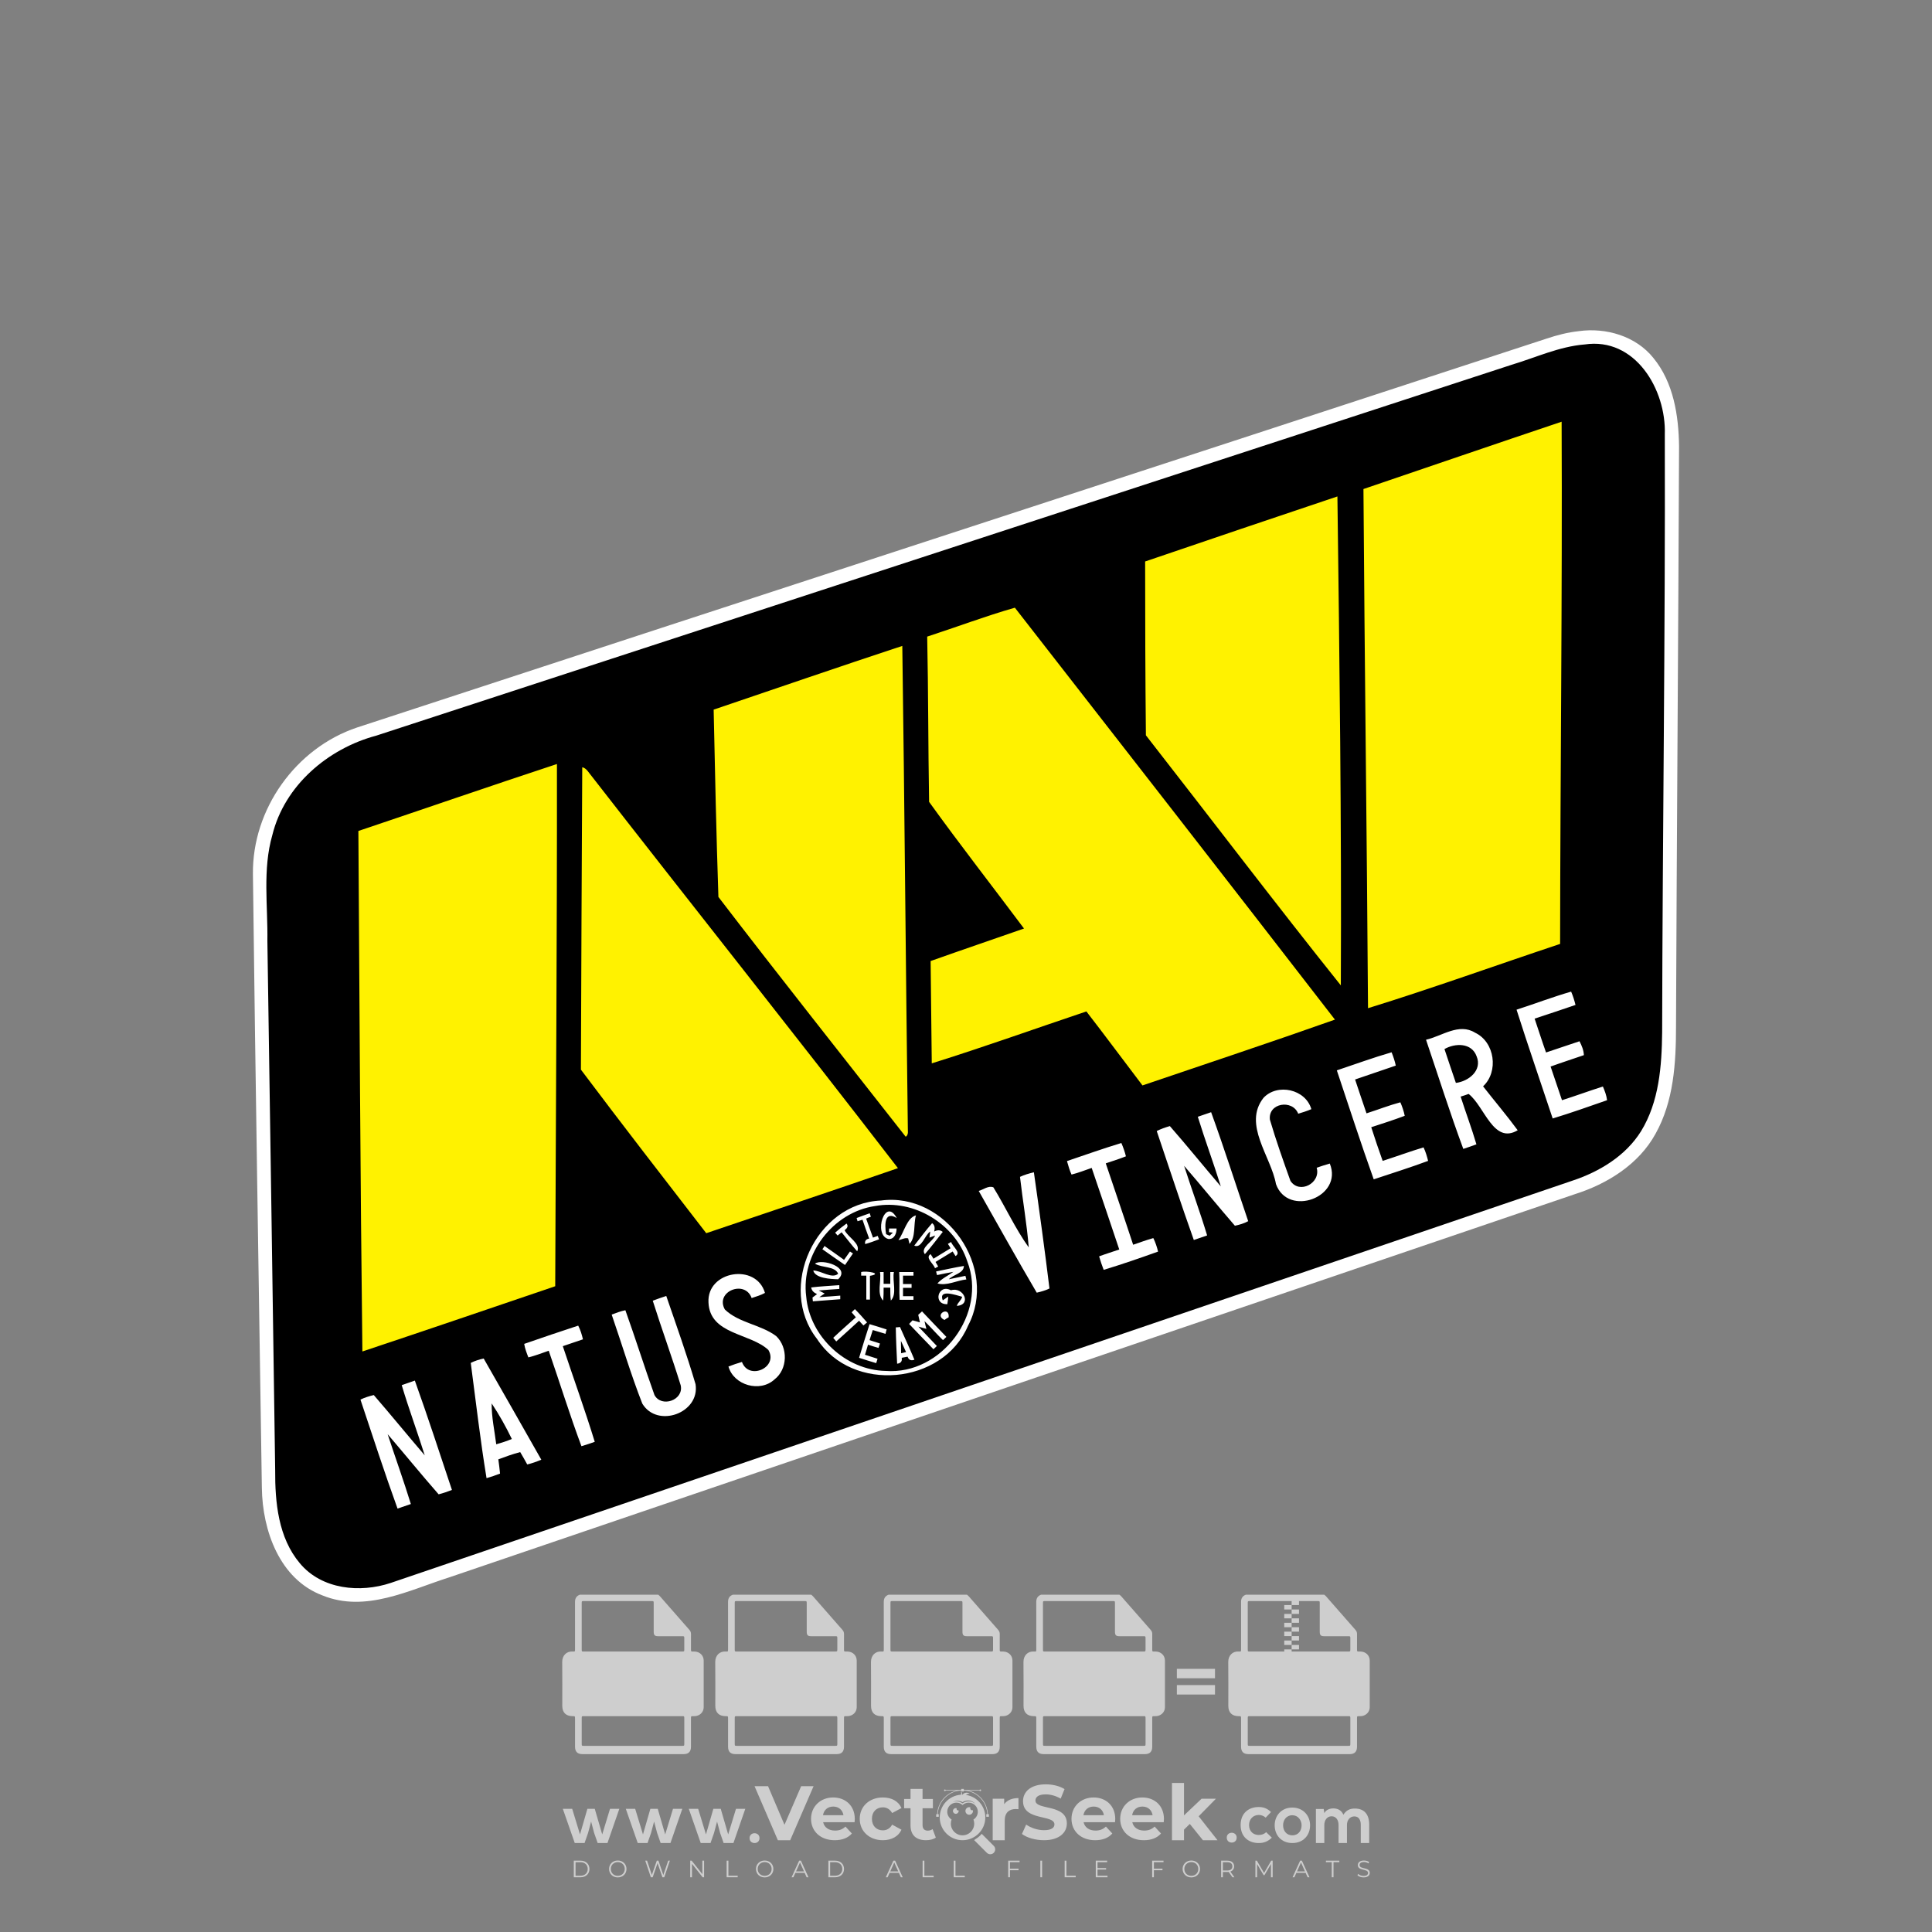 <?xml version="1.0" encoding="iso-8859-1"?>
<!-- Generator: Adobe Illustrator 27.0.0, SVG Export Plug-In . SVG Version: 6.00 Build 0)  -->
<svg version="1.1" id="Layer_1" xmlns="http://www.w3.org/2000/svg" xmlns:xlink="http://www.w3.org/1999/xlink" x="0px" y="0px"
	 viewBox="0 0 1000 1000" style="enable-background:new 0 0 1000 1000;" xml:space="preserve">
<rect x="0" y="0" width="1000" height="1000" fill="#808080" stroke="none"/>
<g id="watermark_1_">
	<g>
		<g id="watermark" style="opacity:0.61;">
			<g>
				<g>
					<g>
						<g>
							<polygon style="fill:#FFFFFF;" points="421.112,924.528 409.007,952.493 402.615,952.493 390.55,924.528 397.541,924.528 
								406.051,944.503 414.68,924.528 							"/>
						</g>
						<g>
							<path style="fill:#FFFFFF;" d="M442.323,943.185h-16.26c0.599,2.677,2.876,4.315,6.153,4.315
								c2.277,0,3.915-0.679,5.393-2.077l3.316,3.595c-1.997,2.278-4.994,3.476-8.868,3.476c-7.431,0-12.265-4.674-12.265-11.067
								c0-6.432,4.914-11.066,11.466-11.066c6.312,0,11.186,4.235,11.186,11.146C442.443,941.987,442.363,942.666,442.323,943.185
								 M425.983,939.55h10.587c-0.44-2.717-2.478-4.475-5.274-4.475C428.46,935.075,426.422,936.793,425.983,939.55"/>
						</g>
						<g>
							<path style="fill:#FFFFFF;" d="M444.997,941.427c0-6.471,4.994-11.066,11.985-11.066c4.514,0,8.07,1.958,9.628,5.473
								l-4.834,2.597c-1.159-2.038-2.877-2.956-4.834-2.956c-3.156,0-5.633,2.198-5.633,5.952c0,3.756,2.477,5.953,5.633,5.953
								c1.958,0,3.675-0.879,4.834-2.956l4.834,2.637c-1.558,3.436-5.114,5.433-9.628,5.433
								C449.991,952.493,444.997,947.899,444.997,941.427"/>
						</g>
						<g>
							<path style="fill:#FFFFFF;" d="M484.386,951.135c-1.279,0.919-3.157,1.358-5.074,1.358c-5.073,0-8.03-2.597-8.03-7.711
								v-8.829h-3.316v-4.794h3.316v-5.233h6.232v5.233h5.353v4.794h-5.353v8.749c0,1.837,0.998,2.836,2.677,2.836
								c0.918,0,1.837-0.279,2.517-0.799L484.386,951.135z"/>
						</g>
					</g>
					<g>
						<path style="fill:#FFFFFF;" d="M527.157,930.68v5.753c-0.519-0.04-0.918-0.08-1.398-0.08c-3.435,0-5.713,1.877-5.713,5.993
							v10.147h-6.232V931h5.953v2.836C521.284,931.759,523.841,930.68,527.157,930.68"/>
					</g>
					<g>
						<path style="fill:#FFFFFF;" d="M528.954,949.257l2.197-4.874c2.357,1.718,5.873,2.916,9.229,2.916
							c3.836,0,5.393-1.278,5.393-2.996c0-5.233-16.26-1.638-16.26-12.025c0-4.754,3.835-8.709,11.785-8.709
							c3.516,0,7.112,0.839,9.708,2.477l-1.998,4.914c-2.597-1.478-5.273-2.197-7.75-2.197c-3.835,0-5.313,1.438-5.313,3.196
							c0,5.154,16.259,1.598,16.259,11.865c0,4.675-3.875,8.67-11.865,8.67C535.905,952.493,531.43,951.175,528.954,949.257"/>
					</g>
					<g>
						<path style="fill:#FFFFFF;" d="M577.131,943.185h-16.26c0.599,2.677,2.876,4.315,6.153,4.315c2.277,0,3.915-0.679,5.393-2.077
							l3.316,3.595c-1.998,2.278-4.994,3.476-8.869,3.476c-7.431,0-12.265-4.674-12.265-11.067c0-6.432,4.914-11.066,11.466-11.066
							c6.312,0,11.187,4.235,11.187,11.146C577.251,941.987,577.171,942.666,577.131,943.185 M560.791,939.55h10.587
							c-0.439-2.717-2.477-4.475-5.273-4.475C563.268,935.075,561.231,936.793,560.791,939.55"/>
					</g>
					<g>
						<path style="fill:#FFFFFF;" d="M602.337,943.185h-16.26c0.599,2.677,2.876,4.315,6.152,4.315c2.277,0,3.915-0.679,5.393-2.077
							l3.316,3.595c-1.998,2.278-4.994,3.476-8.869,3.476c-7.431,0-12.265-4.674-12.265-11.067c0-6.432,4.914-11.066,11.466-11.066
							c6.312,0,11.186,4.235,11.186,11.146C602.457,941.987,602.377,942.666,602.337,943.185 M585.997,939.55h10.587
							c-0.439-2.717-2.477-4.475-5.273-4.475C588.474,935.075,586.437,936.793,585.997,939.55"/>
					</g>
					<g>
						<polygon style="fill:#FFFFFF;" points="615.838,944.064 612.841,947.02 612.841,952.493 606.61,952.493 606.61,922.85 
							612.841,922.85 612.841,939.629 621.95,931 629.381,931 620.432,940.108 630.18,952.493 622.63,952.493 						"/>
					</g>
					<g>
						<path style="fill:#FFFFFF;" d="M514.371,955.416L514.371,955.416l-6.226-6.226c-0.947,1.107-2.075,2.054-3.339,2.796
							c-0.201,0.15-0.406,0.296-0.616,0.433l6.589,6.589c0.992,0.992,2.601,0.992,3.592,0
							C515.363,958.017,515.363,956.408,514.371,955.416"/>
					</g>
					<g>
						<path style="fill:#FFFFFF;" d="M499.965,929.04c0.48-0.377,1.077-0.612,1.735-0.612c0.091,0,0.181,0.005,0.27,0.013
							c-0.466-0.34-1.041-0.542-1.663-0.542c-0.859,0-1.619,0.392-2.137,0.998c-0.111,0-0.218,0.013-0.328,0.016
							c0.086-0.167,0.139-0.354,0.139-0.555c0-0.509-0.311-0.945-0.752-1.13c0.19,0.275,0.301,0.608,0.301,0.968
							c0,0.267-0.066,0.517-0.176,0.742c-6.119,0.437-10.95,5.527-10.95,11.757c0,6.516,5.283,11.799,11.799,11.799
							c6.517,0,11.8-5.283,11.8-11.799C510.004,934.777,505.644,929.892,499.965,929.04 M495.61,932.114
							c0.947,0,1.837,0.244,2.611,0.674c0.813-0.532,1.785-0.842,2.828-0.842c1.547,0,2.934,0.68,3.883,1.756
							c-0.948-0.826-2.186-1.328-3.541-1.328c-0.977,0-1.895,0.261-2.686,0.716c-0.172,0.1-0.34,0.208-0.499,0.326
							c-0.142-0.104-0.29-0.203-0.444-0.292c-0.803-0.476-1.741-0.749-2.743-0.749c-0.653,0-1.279,0.117-1.86,0.331
							C493.895,932.328,494.727,932.114,495.61,932.114 M503.858,941.785c0.25,0.664,0.394,1.38,0.394,2.131
							c0,3.34-2.707,6.047-6.047,6.047c-3.339,0-6.047-2.707-6.047-6.047c0-0.751,0.143-1.467,0.394-2.131
							c-1.35-0.831-2.253-2.317-2.253-4.019c0-2.607,2.114-4.72,4.72-4.72c1.23,0,2.346,0.474,3.186,1.244
							c0.84-0.77,1.956-1.244,3.186-1.244c2.607,0,4.72,2.113,4.72,4.72C506.111,939.467,505.208,940.954,503.858,941.785"/>
					</g>
					<g>
						<path style="fill:#FFFFFF;" d="M503.627,937.351c0,1.082-0.879,1.961-1.961,1.961c-1.082,0-1.961-0.879-1.961-1.961
							s0.879-1.961,1.961-1.961c0.22,0,0.428,0.037,0.625,0.102c-0.065,0.135-0.099,0.287-0.099,0.445
							c0,0.595,0.482,1.076,1.077,1.076c0.11,0,0.217-0.017,0.318-0.048C503.613,937.089,503.627,937.218,503.627,937.351"/>
					</g>
					<g>
						<path style="fill:#FFFFFF;" d="M496.201,937.351c0,0.818-0.665,1.482-1.483,1.482c-0.818,0-1.483-0.664-1.483-1.482
							s0.665-1.483,1.483-1.483c0.166,0,0.324,0.027,0.473,0.077c-0.049,0.102-0.075,0.217-0.075,0.337
							c0,0.449,0.364,0.814,0.814,0.814c0.083,0,0.164-0.013,0.241-0.036C496.191,937.153,496.201,937.251,496.201,937.351"/>
					</g>
					<g>
						<g>
							<g>
								<rect x="484.56" y="939.024" style="fill:#FFFFFF;" width="1.34" height="1.34"/>
							</g>
							<g>
								<rect x="510.51" y="939.024" style="fill:#FFFFFF;" width="1.34" height="1.34"/>
							</g>
							<g>
								<path style="fill:#FFFFFF;" d="M511.332,939.572h-0.304c0-7.07-5.752-12.823-12.823-12.823
									c-7.07,0-12.823,5.753-12.823,12.823h-0.305c0-3.506,1.365-6.803,3.845-9.282c2.479-2.48,5.776-3.845,9.282-3.845
									c3.507,0,6.803,1.365,9.283,3.845C509.966,932.769,511.332,936.065,511.332,939.572"/>
							</g>
						</g>
						<g>
							<rect x="497.534" y="925.927" style="fill:#FFFFFF;" width="1.34" height="1.34"/>
						</g>
						<g>
							<rect x="489.006" y="926.445" style="fill:#FFFFFF;" width="18.397" height="0.304"/>
						</g>
						<g>
							<path style="fill:#FFFFFF;" d="M489.494,926.658c0,0.235-0.191,0.427-0.427,0.427c-0.235,0-0.426-0.191-0.426-0.427
								s0.191-0.427,0.426-0.427C489.303,926.231,489.494,926.422,489.494,926.658"/>
						</g>
						<g>
							<path style="fill:#FFFFFF;" d="M507.829,926.658c0,0.235-0.191,0.427-0.427,0.427c-0.235,0-0.426-0.191-0.426-0.427
								s0.191-0.427,0.426-0.427C507.639,926.231,507.829,926.422,507.829,926.658"/>
						</g>
					</g>
				</g>
				<g>
					<path style="fill:#FFFFFF;" d="M640.109,951.171c0,3.395-5.146,3.395-5.146,0C634.963,947.779,640.109,947.779,640.109,951.171
						z"/>
				</g>
				<g>
					<g>
						<g>
							<path style="fill:#FFFFFF;" d="M307.849,936.236l3.859,13.253l4.038-13.253h4.823l-6.145,17.721h-5.073l-1.822-5.216
								l-1.572-5.896l-1.571,5.896l-1.822,5.216h-5.073l-6.18-17.721h4.858l4.038,13.253l3.822-13.253H307.849z"/>
						</g>
						<g>
							<path style="fill:#FFFFFF;" d="M340.449,936.236l3.859,13.253l4.038-13.253h4.823l-6.145,17.721h-5.073l-1.822-5.216
								l-1.571-5.896l-1.572,5.896l-1.822,5.216h-5.073l-6.18-17.721h4.858l4.038,13.253l3.822-13.253H340.449z"/>
						</g>
						<g>
							<path style="fill:#FFFFFF;" d="M373.048,936.236l3.859,13.253l4.038-13.253h4.823l-6.145,17.721h-5.073l-1.822-5.216
								l-1.572-5.896l-1.571,5.896l-1.822,5.216h-5.073l-6.18-17.721h4.858l4.038,13.253l3.822-13.253H373.048z"/>
						</g>
					</g>
					<g>
						<path style="fill:#FFFFFF;" d="M393.123,951.412c0,3.395-5.146,3.395-5.146,0C387.977,948.02,393.123,948.02,393.123,951.412z
							"/>
					</g>
					<g>
						<path style="fill:#FFFFFF;" d="M658.296,951.171c-2.036,2.001-4.177,2.787-6.787,2.787c-5.108,0-9.361-3.072-9.361-9.323
							c0-6.251,4.253-9.326,9.361-9.326c2.502,0,4.43,0.716,6.359,2.609l-2.752,2.894c-1.036-0.931-2.321-1.393-3.534-1.393
							c-2.929,0-5.073,2.144-5.073,5.216c0,3.357,2.286,5.143,5,5.143c1.393,0,2.787-0.393,3.857-1.463L658.296,951.171z"/>
					</g>
					<g>
						<path style="fill:#FFFFFF;" d="M678.097,944.777c0,5.073-3.465,9.181-9.181,9.181c-5.716,0-9.146-4.107-9.146-9.181
							c0-5.038,3.502-9.181,9.111-9.181S678.097,939.739,678.097,944.777z M664.128,944.777c0,2.679,1.609,5.181,4.788,5.181
							c3.179,0,4.788-2.502,4.788-5.181c0-2.644-1.859-5.216-4.788-5.216C665.772,939.561,664.128,942.133,664.128,944.777z"/>
					</g>
					<g>
						<path style="fill:#FFFFFF;" d="M692.828,953.958v-9.431c0-2.324-1.216-4.43-3.61-4.43c-2.356,0-3.75,2.106-3.75,4.43v9.431
							h-4.36v-17.649h4.038l0.323,2.144c0.928-1.786,2.964-2.429,4.643-2.429c2.109,0,4.218,0.858,5.216,3.287
							c1.574-2.502,3.61-3.217,5.896-3.217c5,0,7.467,3.075,7.467,8.36v9.504h-4.361v-9.504c0-2.321-0.963-4.288-3.322-4.288
							c-2.356,0-3.822,2.036-3.822,4.36v9.431H692.828z"/>
					</g>
				</g>
			</g>
		</g>
		<g style="opacity:0.61;">
			<g>
				<g>
					<path style="fill:#FFFFFF;" d="M708.973,859.493c-0.013-2.665-2.087-4.618-4.766-4.659c-2.011-0.031-1.81,0.261-1.815-1.887
						c-0.006-2.389-0.015-4.778,0.006-7.166c0.007-0.824-0.243-1.505-0.787-2.125c-5.098-5.81-10.184-11.63-15.281-17.441
						c-0.262-0.299-0.599-0.532-0.901-0.796c-13.528,0-27.055,0-40.583,0c-1.729,0.639-2.482,1.889-2.478,3.72
						c0.021,8.159,0.009,16.318,0.008,24.478c0,1.21-0.007,1.281-1.197,1.201c-3.258-0.221-5.477,2.147-5.436,5.426
						c0.096,7.568,0.028,15.137,0.031,22.706c0.001,3.44,1.887,5.32,5.333,5.331c1.267,0.004,1.268,0.004,1.268,1.306
						c0.001,4.831-0.002,9.662,0.002,14.493c0.002,2.595,1.262,3.855,3.85,3.855c17.446,0.001,34.891,0.001,52.337,0
						c2.543,0,3.822-1.268,3.824-3.799c0.005-4.912,0.001-9.823,0.003-14.735c0-1.115,0.005-1.112,1.131-1.121
						c0.589-0.005,1.177,0.017,1.761-0.127c2.169-0.535,3.68-2.273,3.689-4.503C709.007,875.597,709.011,867.545,708.973,859.493z
						 M647.034,828.716c11.619-0.001,23.237-0.001,34.856,0c1.193,0,1.206,0.015,1.207,1.222c0.001,4.884-0.002,9.767,0.002,14.651
						c0.001,1.765,0.543,2.305,2.307,2.306c4.159,0.003,8.318,0,12.477,0.003c0.997,0.001,1.044,0.046,1.046,1.052
						c0.006,1.932,0.005,3.864,0,5.796c-0.003,1.038-0.051,1.085-1.098,1.085c-8.479,0.002-16.958,0.001-25.438,0.001
						c-8.452,0-16.905,0-25.357,0c-1.198,0-1.202-0.003-1.202-1.221c-0.001-7.889-0.001-15.778,0-23.667
						C645.835,828.724,645.844,828.716,647.034,828.716z M697.728,903.645c-8.454,0.001-16.908,0.001-25.362,0.001
						c-8.427,0-16.854,0.001-25.281,0c-1.245,0-1.249-0.003-1.249-1.262c-0.001-4.348-0.003-8.696,0.001-13.043
						c0.001-1.01,0.051-1.059,1.041-1.059c16.989-0.002,33.977-0.002,50.966,0c1.041,0,1.086,0.044,1.087,1.094
						c0.003,4.348,0.003,8.696,0.001,13.043C698.931,903.634,698.92,903.645,697.728,903.645z"/>
				</g>
				<g>
					<g>
						<rect x="668.546" y="828.478" style="fill:#FFFFFF;" width="3.825" height="2.295"/>
					</g>
					<g>
						<rect x="664.722" y="830.773" style="fill:#FFFFFF;" width="3.825" height="2.295"/>
					</g>
					<g>
						<rect x="668.546" y="833.068" style="fill:#FFFFFF;" width="3.825" height="2.295"/>
					</g>
					<g>
						<rect x="664.722" y="835.363" style="fill:#FFFFFF;" width="3.825" height="2.295"/>
					</g>
					<g>
						<rect x="668.546" y="837.658" style="fill:#FFFFFF;" width="3.825" height="2.295"/>
					</g>
					<g>
						<rect x="664.722" y="839.953" style="fill:#FFFFFF;" width="3.825" height="2.295"/>
					</g>
					<g>
						<rect x="668.546" y="842.247" style="fill:#FFFFFF;" width="3.825" height="2.295"/>
					</g>
					<g>
						<rect x="664.722" y="844.542" style="fill:#FFFFFF;" width="3.825" height="2.295"/>
					</g>
					<g>
						<rect x="668.546" y="846.837" style="fill:#FFFFFF;" width="3.825" height="2.295"/>
					</g>
					<g>
						<rect x="664.722" y="849.132" style="fill:#FFFFFF;" width="3.825" height="2.295"/>
					</g>
					<g>
						<rect x="668.546" y="851.427" style="fill:#FFFFFF;" width="3.825" height="2.295"/>
					</g>
					<g>
						<rect x="664.722" y="853.722" style="fill:#FFFFFF;" width="3.825" height="2.295"/>
					</g>
				</g>
			</g>
			<g>
				<path style="fill:#FFFFFF;" d="M364.231,859.493c-0.013-2.665-2.087-4.618-4.766-4.659c-2.011-0.031-1.81,0.261-1.815-1.887
					c-0.006-2.389-0.015-4.778,0.006-7.166c0.007-0.824-0.243-1.505-0.787-2.125c-5.098-5.81-10.184-11.63-15.281-17.441
					c-0.262-0.299-0.599-0.532-0.901-0.796c-13.528,0-27.055,0-40.583,0c-1.729,0.639-2.482,1.889-2.478,3.72
					c0.021,8.159,0.009,16.318,0.008,24.478c0,1.21-0.007,1.281-1.197,1.201c-3.258-0.221-5.477,2.147-5.436,5.426
					c0.096,7.568,0.028,15.137,0.031,22.706c0.001,3.44,1.887,5.32,5.333,5.331c1.267,0.004,1.268,0.004,1.268,1.306
					c0.001,4.831-0.002,9.662,0.002,14.493c0.002,2.595,1.262,3.855,3.85,3.855c17.446,0.001,34.891,0.001,52.337,0
					c2.543,0,3.822-1.268,3.824-3.799c0.005-4.912,0.001-9.823,0.003-14.735c0-1.115,0.004-1.112,1.131-1.121
					c0.589-0.005,1.177,0.017,1.761-0.127c2.169-0.535,3.68-2.273,3.689-4.503C364.264,875.597,364.269,867.545,364.231,859.493z
					 M302.292,828.716c11.619-0.001,23.237-0.001,34.856,0c1.192,0,1.206,0.015,1.207,1.222c0.001,4.884-0.001,9.767,0.002,14.651
					c0.001,1.765,0.543,2.305,2.307,2.306c4.159,0.003,8.318,0,12.477,0.003c0.997,0.001,1.044,0.046,1.046,1.052
					c0.006,1.932,0.005,3.864,0,5.796c-0.003,1.038-0.051,1.085-1.098,1.085c-8.479,0.002-16.958,0.001-25.438,0.001
					c-8.452,0-16.905,0-25.357,0c-1.198,0-1.202-0.003-1.202-1.221c-0.001-7.889-0.001-15.778,0-23.667
					C301.093,828.724,301.102,828.716,302.292,828.716z M352.985,903.645c-8.454,0.001-16.908,0.001-25.362,0.001
					c-8.427,0-16.854,0.001-25.281,0c-1.245,0-1.249-0.003-1.249-1.262c-0.001-4.348-0.003-8.696,0.001-13.043
					c0.001-1.01,0.051-1.059,1.041-1.059c16.989-0.002,33.977-0.002,50.966,0c1.041,0,1.086,0.044,1.087,1.094
					c0.003,4.348,0.003,8.696,0.001,13.043C354.188,903.634,354.177,903.645,352.985,903.645z"/>
			</g>
			<g>
				<path style="fill:#FFFFFF;" d="M303.581,879.891v-17.193h6.051c0.816,0,1.581,0.132,2.293,0.396
					c0.712,0.264,1.333,0.636,1.861,1.117c0.527,0.48,0.944,1.053,1.248,1.717c0.304,0.665,0.456,1.397,0.456,2.198
					c0,0.816-0.152,1.557-0.456,2.221s-0.721,1.236-1.248,1.717c-0.529,0.48-1.149,0.852-1.861,1.117
					c-0.713,0.264-1.477,0.396-2.293,0.396h-2.809v6.315H303.581z M309.68,870.503c0.848,0,1.489-0.241,1.921-0.721
					c0.432-0.48,0.648-1.032,0.648-1.656c0-0.304-0.052-0.601-0.156-0.889c-0.105-0.288-0.264-0.54-0.48-0.756
					c-0.216-0.217-0.484-0.388-0.805-0.516c-0.32-0.129-0.696-0.193-1.128-0.193h-2.857v4.731H309.68z"/>
				<path style="fill:#FFFFFF;" d="M317.796,862.699h3.77l6.916,11.526h0.191l-0.191-3.314v-8.212h3.217v17.193h-3.409l-7.3-12.174
					h-0.191l0.191,3.314v8.86h-3.193V862.699z"/>
				<path style="fill:#FFFFFF;" d="M343.08,870.454h8.429c0.048,0.193,0.087,0.425,0.12,0.697c0.031,0.272,0.048,0.544,0.048,0.816
					c0,1.104-0.167,2.145-0.504,3.121c-0.336,0.977-0.865,1.849-1.585,2.618c-0.768,0.817-1.69,1.449-2.761,1.897
					c-1.073,0.448-2.298,0.672-3.674,0.672c-1.249,0-2.426-0.224-3.53-0.672c-1.104-0.447-2.065-1.072-2.881-1.873
					c-0.816-0.8-1.465-1.749-1.945-2.845c-0.48-1.097-0.72-2.293-0.72-3.59c0-1.296,0.24-2.493,0.72-3.589s1.129-2.045,1.945-2.845
					c0.816-0.8,1.777-1.425,2.881-1.873c1.104-0.448,2.281-0.672,3.53-0.672c1.392,0,2.637,0.24,3.734,0.72
					c1.097,0.48,2.036,1.144,2.821,1.993l-2.232,2.185c-0.562-0.592-1.185-1.044-1.874-1.357s-1.513-0.468-2.473-0.468
					c-0.786,0-1.53,0.14-2.234,0.421c-0.705,0.28-1.321,0.676-1.85,1.188c-0.527,0.512-0.949,1.133-1.259,1.861
					c-0.312,0.728-0.469,1.541-0.469,2.437c0,0.897,0.157,1.709,0.469,2.438c0.311,0.728,0.735,1.349,1.271,1.861
					c0.536,0.512,1.156,0.909,1.862,1.188c0.704,0.281,1.457,0.421,2.258,0.421c0.911,0,1.684-0.132,2.317-0.396
					c0.632-0.264,1.171-0.604,1.62-1.021c0.321-0.288,0.598-0.652,0.829-1.092s0.412-0.932,0.541-1.477h-5.404V870.454z"/>
			</g>
			<g>
				<path style="fill:#FFFFFF;" d="M443.437,859.493c-0.013-2.665-2.087-4.618-4.766-4.659c-2.011-0.031-1.81,0.261-1.815-1.887
					c-0.006-2.389-0.015-4.778,0.006-7.166c0.007-0.824-0.243-1.505-0.787-2.125c-5.098-5.81-10.184-11.63-15.281-17.441
					c-0.262-0.299-0.599-0.532-0.901-0.796c-13.528,0-27.055,0-40.583,0c-1.729,0.639-2.482,1.889-2.478,3.72
					c0.021,8.159,0.009,16.318,0.008,24.478c0,1.21-0.007,1.281-1.197,1.201c-3.258-0.221-5.477,2.147-5.436,5.426
					c0.096,7.568,0.028,15.137,0.031,22.706c0.001,3.44,1.887,5.32,5.333,5.331c1.267,0.004,1.268,0.004,1.268,1.306
					c0.001,4.831-0.002,9.662,0.002,14.493c0.002,2.595,1.262,3.855,3.85,3.855c17.446,0.001,34.891,0.001,52.337,0
					c2.543,0,3.822-1.268,3.824-3.799c0.005-4.912,0.001-9.823,0.003-14.735c0-1.115,0.004-1.112,1.131-1.121
					c0.589-0.005,1.177,0.017,1.761-0.127c2.169-0.535,3.68-2.273,3.689-4.503C443.47,875.597,443.475,867.545,443.437,859.493z
					 M381.498,828.716c11.619-0.001,23.237-0.001,34.856,0c1.192,0,1.206,0.015,1.207,1.222c0.001,4.884-0.001,9.767,0.002,14.651
					c0.001,1.765,0.543,2.305,2.307,2.306c4.159,0.003,8.318,0,12.477,0.003c0.997,0.001,1.044,0.046,1.046,1.052
					c0.006,1.932,0.005,3.864,0,5.796c-0.003,1.038-0.051,1.085-1.098,1.085c-8.479,0.002-16.958,0.001-25.438,0.001
					c-8.452,0-16.905,0-25.357,0c-1.198,0-1.202-0.003-1.202-1.221c-0.001-7.889-0.001-15.778,0-23.667
					C380.299,828.724,380.308,828.716,381.498,828.716z M432.192,903.645c-8.454,0.001-16.908,0.001-25.362,0.001
					c-8.427,0-16.854,0.001-25.281,0c-1.245,0-1.249-0.003-1.249-1.262c-0.001-4.348-0.002-8.696,0.001-13.043
					c0.001-1.01,0.051-1.059,1.041-1.059c16.989-0.002,33.977-0.002,50.966,0c1.041,0,1.086,0.044,1.087,1.094
					c0.003,4.348,0.003,8.696,0.001,13.043C433.394,903.634,433.384,903.645,432.192,903.645z"/>
			</g>
			<g>
				<path style="fill:#FFFFFF;" d="M402.272,862.699h3.698l6.46,17.193h-3.578l-1.416-4.106h-6.628l-1.417,4.106h-3.578
					L402.272,862.699z M406.379,872.808l-1.537-4.298l-0.625-2.089h-0.192l-0.625,2.089l-1.537,4.298H406.379z"/>
				<path style="fill:#FFFFFF;" d="M415.815,866.541c-0.273,0-0.533-0.052-0.781-0.156c-0.248-0.104-0.465-0.248-0.648-0.432
					c-0.184-0.184-0.328-0.396-0.432-0.636c-0.105-0.241-0.156-0.504-0.156-0.793s0.052-0.552,0.156-0.793
					c0.104-0.24,0.248-0.452,0.432-0.636c0.184-0.184,0.4-0.328,0.648-0.432c0.248-0.104,0.508-0.156,0.781-0.156
					c0.56,0,1.041,0.196,1.441,0.588c0.4,0.393,0.601,0.869,0.601,1.429c0,0.56-0.201,1.037-0.601,1.428
					C416.856,866.345,416.375,866.541,415.815,866.541z M414.255,879.891v-11.766h3.145v11.766H414.255z"/>
			</g>
			<g>
				<path style="fill:#FFFFFF;" d="M524.043,859.493c-0.013-2.665-2.087-4.618-4.766-4.659c-2.011-0.031-1.81,0.261-1.815-1.887
					c-0.006-2.389-0.015-4.778,0.006-7.166c0.007-0.824-0.243-1.505-0.787-2.125c-5.098-5.81-10.184-11.63-15.281-17.441
					c-0.262-0.299-0.599-0.532-0.901-0.796c-13.528,0-27.055,0-40.583,0c-1.729,0.639-2.482,1.889-2.478,3.72
					c0.021,8.159,0.009,16.318,0.008,24.478c0,1.21-0.007,1.281-1.197,1.201c-3.258-0.221-5.477,2.147-5.436,5.426
					c0.096,7.568,0.028,15.137,0.031,22.706c0.001,3.44,1.887,5.32,5.333,5.331c1.267,0.004,1.268,0.004,1.268,1.306
					c0.001,4.831-0.002,9.662,0.002,14.493c0.002,2.595,1.262,3.855,3.85,3.855c17.446,0.001,34.891,0.001,52.337,0
					c2.543,0,3.822-1.268,3.824-3.799c0.005-4.912,0.001-9.823,0.003-14.735c0-1.115,0.004-1.112,1.131-1.121
					c0.589-0.005,1.177,0.017,1.761-0.127c2.169-0.535,3.68-2.273,3.689-4.503C524.076,875.597,524.081,867.545,524.043,859.493z
					 M462.104,828.716c11.619-0.001,23.237-0.001,34.856,0c1.192,0,1.206,0.015,1.207,1.222c0.001,4.884-0.001,9.767,0.002,14.651
					c0.001,1.765,0.543,2.305,2.307,2.306c4.159,0.003,8.318,0,12.477,0.003c0.997,0.001,1.044,0.046,1.046,1.052
					c0.006,1.932,0.005,3.864,0,5.796c-0.003,1.038-0.051,1.085-1.098,1.085c-8.479,0.002-16.958,0.001-25.438,0.001
					c-8.452,0-16.905,0-25.357,0c-1.198,0-1.202-0.003-1.202-1.221c-0.001-7.889-0.001-15.778,0-23.667
					C460.905,828.724,460.914,828.716,462.104,828.716z M512.798,903.645c-8.454,0.001-16.908,0.001-25.362,0.001
					c-8.427,0-16.854,0.001-25.281,0c-1.245,0-1.249-0.003-1.249-1.262c-0.001-4.348-0.002-8.696,0.001-13.043
					c0.001-1.01,0.051-1.059,1.041-1.059c16.989-0.002,33.977-0.002,50.966,0c1.041,0,1.086,0.044,1.087,1.094
					c0.003,4.348,0.003,8.696,0.001,13.043C514,903.634,513.989,903.645,512.798,903.645z"/>
			</g>
			<g>
				<path style="fill:#FFFFFF;" d="M470.308,880.275c-0.737,0-1.441-0.104-2.113-0.312c-0.672-0.208-1.289-0.52-1.849-0.936
					c-0.56-0.416-1.048-0.925-1.464-1.525c-0.417-0.601-0.745-1.301-0.985-2.101l3.049-1.2c0.224,0.864,0.616,1.581,1.177,2.149
					s1.297,0.852,2.209,0.852c0.336,0,0.66-0.044,0.973-0.132c0.312-0.087,0.592-0.216,0.84-0.384
					c0.248-0.168,0.444-0.38,0.589-0.636c0.144-0.256,0.216-0.552,0.216-0.888c0-0.32-0.056-0.608-0.168-0.865
					c-0.112-0.255-0.3-0.495-0.564-0.72c-0.264-0.224-0.609-0.44-1.033-0.648c-0.424-0.208-0.948-0.424-1.572-0.648l-1.056-0.384
					c-0.465-0.16-0.933-0.376-1.405-0.648c-0.472-0.272-0.9-0.6-1.284-0.985c-0.385-0.384-0.701-0.836-0.949-1.357
					c-0.249-0.52-0.372-1.108-0.372-1.765c0-0.672,0.132-1.301,0.396-1.885c0.264-0.584,0.64-1.096,1.129-1.537
					c0.488-0.44,1.072-0.784,1.753-1.032c0.681-0.248,1.437-0.372,2.269-0.372c0.864,0,1.612,0.116,2.245,0.348
					c0.633,0.232,1.168,0.528,1.609,0.888c0.44,0.36,0.796,0.757,1.068,1.188c0.272,0.433,0.472,0.84,0.601,1.225l-2.857,1.2
					c-0.161-0.48-0.453-0.913-0.876-1.297c-0.425-0.384-1.005-0.576-1.741-0.576c-0.704,0-1.289,0.164-1.753,0.492
					c-0.465,0.329-0.697,0.757-0.697,1.285c0,0.512,0.224,0.949,0.672,1.309c0.448,0.36,1.161,0.708,2.137,1.044l1.081,0.36
					c0.688,0.241,1.316,0.517,1.885,0.828c0.568,0.312,1.056,0.684,1.465,1.117c0.408,0.433,0.72,0.925,0.936,1.477
					c0.217,0.552,0.324,1.189,0.324,1.909c0,0.897-0.18,1.669-0.54,2.317c-0.36,0.648-0.82,1.181-1.38,1.597
					c-0.561,0.416-1.193,0.728-1.897,0.936C471.668,880.172,470.98,880.275,470.308,880.275z"/>
				<path style="fill:#FFFFFF;" d="M477.175,862.699h3.506l3.554,10.349l0.625,2.209h0.192l0.672-2.209l3.698-10.349h3.506
					l-6.268,17.193h-3.409L477.175,862.699z"/>
				<path style="fill:#FFFFFF;" d="M502.388,870.454h8.428c0.048,0.193,0.088,0.425,0.12,0.697c0.033,0.272,0.049,0.544,0.049,0.816
					c0,1.104-0.169,2.145-0.505,3.121c-0.336,0.977-0.864,1.849-1.585,2.618c-0.768,0.817-1.688,1.449-2.761,1.897
					c-1.073,0.448-2.298,0.672-3.674,0.672c-1.249,0-2.425-0.224-3.529-0.672c-1.105-0.447-2.066-1.072-2.882-1.873
					c-0.816-0.8-1.465-1.749-1.945-2.845c-0.48-1.097-0.72-2.293-0.72-3.59c0-1.296,0.241-2.493,0.72-3.589
					c0.48-1.097,1.129-2.045,1.945-2.845c0.816-0.8,1.777-1.425,2.882-1.873c1.104-0.448,2.28-0.672,3.529-0.672
					c1.392,0,2.637,0.24,3.734,0.72c1.097,0.48,2.038,1.144,2.822,1.993l-2.234,2.185c-0.56-0.592-1.185-1.044-1.874-1.357
					c-0.687-0.312-1.512-0.468-2.473-0.468c-0.784,0-1.528,0.14-2.234,0.421c-0.704,0.28-1.321,0.676-1.848,1.188
					c-0.528,0.512-0.949,1.133-1.261,1.861c-0.312,0.728-0.468,1.541-0.468,2.437c0,0.897,0.156,1.709,0.468,2.438
					c0.312,0.728,0.737,1.349,1.273,1.861c0.536,0.512,1.156,0.909,1.86,1.188c0.705,0.281,1.457,0.421,2.258,0.421
					c0.913,0,1.685-0.132,2.317-0.396c0.632-0.264,1.173-0.604,1.621-1.021c0.32-0.288,0.596-0.652,0.828-1.092
					c0.233-0.44,0.412-0.932,0.541-1.477h-5.402V870.454z"/>
			</g>
			<g>
				<path style="fill:#FFFFFF;" d="M602.976,859.493c-0.013-2.665-2.087-4.618-4.766-4.659c-2.011-0.031-1.81,0.261-1.815-1.887
					c-0.006-2.389-0.015-4.778,0.006-7.166c0.007-0.824-0.243-1.505-0.787-2.125c-5.098-5.81-10.184-11.63-15.281-17.441
					c-0.262-0.299-0.599-0.532-0.901-0.796c-13.528,0-27.055,0-40.583,0c-1.729,0.639-2.482,1.889-2.478,3.72
					c0.021,8.159,0.009,16.318,0.008,24.478c0,1.21-0.007,1.281-1.197,1.201c-3.258-0.221-5.477,2.147-5.436,5.426
					c0.096,7.568,0.028,15.137,0.031,22.706c0.001,3.44,1.887,5.32,5.333,5.331c1.267,0.004,1.268,0.004,1.268,1.306
					c0.001,4.831-0.002,9.662,0.002,14.493c0.002,2.595,1.262,3.855,3.85,3.855c17.446,0.001,34.891,0.001,52.337,0
					c2.543,0,3.822-1.268,3.824-3.799c0.005-4.912,0.001-9.823,0.003-14.735c0-1.115,0.005-1.112,1.131-1.121
					c0.589-0.005,1.178,0.017,1.761-0.127c2.169-0.535,3.68-2.273,3.689-4.503C603.01,875.597,603.015,867.545,602.976,859.493z
					 M541.037,828.716c11.619-0.001,23.237-0.001,34.856,0c1.193,0,1.206,0.015,1.207,1.222c0.001,4.884-0.002,9.767,0.002,14.651
					c0.001,1.765,0.543,2.305,2.307,2.306c4.159,0.003,8.318,0,12.477,0.003c0.997,0.001,1.044,0.046,1.046,1.052
					c0.006,1.932,0.005,3.864,0,5.796c-0.003,1.038-0.051,1.085-1.098,1.085c-8.479,0.002-16.958,0.001-25.438,0.001
					c-8.452,0-16.905,0-25.357,0c-1.198,0-1.202-0.003-1.202-1.221c-0.001-7.889-0.001-15.778,0-23.667
					C539.838,828.724,539.847,828.716,541.037,828.716z M591.731,903.645c-8.454,0.001-16.908,0.001-25.362,0.001
					c-8.427,0-16.854,0.001-25.281,0c-1.245,0-1.249-0.003-1.249-1.262c-0.001-4.348-0.003-8.696,0.001-13.043
					c0.001-1.01,0.051-1.059,1.041-1.059c16.989-0.002,33.977-0.002,50.966,0c1.041,0,1.086,0.044,1.087,1.094
					c0.003,4.348,0.003,8.696,0.001,13.043C592.934,903.634,592.923,903.645,591.731,903.645z"/>
			</g>
			<g>
				<path style="fill:#FFFFFF;" d="M549.998,865.772v3.986h6.891v3.074h-6.891v3.986h7.659v3.073h-10.901v-17.193h10.901v3.073
					H549.998z"/>
				<path style="fill:#FFFFFF;" d="M560.635,879.891v-17.193h6.051c0.816,0,1.581,0.132,2.293,0.396
					c0.712,0.264,1.333,0.636,1.861,1.117c0.528,0.48,0.944,1.053,1.249,1.717c0.304,0.665,0.456,1.397,0.456,2.198
					c0,0.816-0.152,1.557-0.456,2.221c-0.305,0.664-0.721,1.236-1.249,1.717c-0.528,0.48-1.149,0.852-1.861,1.117
					c-0.713,0.264-1.477,0.396-2.293,0.396h-2.809v6.315H560.635z M566.735,870.503c0.848,0,1.489-0.241,1.921-0.721
					c0.432-0.48,0.648-1.032,0.648-1.656c0-0.304-0.052-0.601-0.156-0.889c-0.105-0.288-0.264-0.54-0.48-0.756
					c-0.216-0.217-0.484-0.388-0.805-0.516c-0.32-0.129-0.696-0.193-1.128-0.193h-2.857v4.731H566.735z"/>
				<path style="fill:#FFFFFF;" d="M580.109,880.275c-0.737,0-1.441-0.104-2.113-0.312c-0.672-0.208-1.289-0.52-1.849-0.936
					c-0.56-0.416-1.049-0.925-1.465-1.525c-0.416-0.601-0.744-1.301-0.985-2.101l3.049-1.2c0.224,0.864,0.616,1.581,1.177,2.149
					c0.56,0.568,1.296,0.852,2.209,0.852c0.336,0,0.66-0.044,0.973-0.132c0.312-0.087,0.592-0.216,0.84-0.384
					c0.248-0.168,0.444-0.38,0.588-0.636c0.144-0.256,0.217-0.552,0.217-0.888c0-0.32-0.057-0.608-0.168-0.865
					c-0.112-0.255-0.3-0.495-0.565-0.72c-0.264-0.224-0.608-0.44-1.032-0.648c-0.424-0.208-0.949-0.424-1.573-0.648l-1.056-0.384
					c-0.465-0.16-0.932-0.376-1.404-0.648c-0.473-0.272-0.901-0.6-1.285-0.985c-0.384-0.384-0.701-0.836-0.949-1.357
					c-0.248-0.52-0.372-1.108-0.372-1.765c0-0.672,0.132-1.301,0.396-1.885c0.264-0.584,0.64-1.096,1.129-1.537
					c0.489-0.44,1.073-0.784,1.753-1.032c0.68-0.248,1.437-0.372,2.269-0.372c0.865,0,1.613,0.116,2.246,0.348
					c0.632,0.232,1.168,0.528,1.609,0.888c0.44,0.36,0.796,0.757,1.068,1.188c0.272,0.433,0.472,0.84,0.601,1.225l-2.857,1.2
					c-0.161-0.48-0.453-0.913-0.877-1.297s-1.005-0.576-1.741-0.576c-0.705,0-1.289,0.164-1.753,0.492
					c-0.465,0.329-0.696,0.757-0.696,1.285c0,0.512,0.224,0.949,0.672,1.309c0.448,0.36,1.16,0.708,2.137,1.044l1.08,0.36
					c0.689,0.241,1.317,0.517,1.885,0.828c0.568,0.312,1.056,0.684,1.465,1.117c0.408,0.433,0.72,0.925,0.936,1.477
					c0.216,0.552,0.324,1.189,0.324,1.909c0,0.897-0.18,1.669-0.54,2.317c-0.36,0.648-0.821,1.181-1.38,1.597
					c-0.561,0.416-1.193,0.728-1.897,0.936C581.47,880.172,580.782,880.275,580.109,880.275z"/>
			</g>
			<g>
				<path style="fill:#FFFFFF;" d="M655.431,876.625l8.716-10.854h-8.332v-3.073h12.103v3.266l-8.621,10.854h8.716v3.073h-12.582
					V876.625z"/>
				<path style="fill:#FFFFFF;" d="M670.702,862.699h3.242v17.193h-3.242V862.699z"/>
				<path style="fill:#FFFFFF;" d="M677.402,879.891v-17.193h6.051c0.817,0,1.581,0.132,2.293,0.396
					c0.712,0.264,1.333,0.636,1.861,1.117s0.944,1.053,1.249,1.717c0.304,0.665,0.456,1.397,0.456,2.198
					c0,0.816-0.152,1.557-0.456,2.221c-0.305,0.664-0.721,1.236-1.249,1.717s-1.149,0.852-1.861,1.117
					c-0.713,0.264-1.477,0.396-2.293,0.396h-2.809v6.315H677.402z M683.501,870.503c0.848,0,1.489-0.241,1.921-0.721
					c0.433-0.48,0.648-1.032,0.648-1.656c0-0.304-0.052-0.601-0.156-0.889c-0.105-0.288-0.264-0.54-0.48-0.756
					c-0.216-0.217-0.484-0.388-0.805-0.516c-0.32-0.129-0.696-0.193-1.128-0.193h-2.857v4.731H683.501z"/>
			</g>
		</g>
		<g style="opacity:0.61;">
			<path style="fill:#FFFFFF;" d="M609.144,863.785h19.739v4.881h-19.739V863.785z M609.144,872.201h19.739v4.884h-19.739V872.201z"
				/>
		</g>
	</g>
	<g style="opacity:0.61;">
		<path style="fill:#FFFFFF;" d="M297,963.076h3.498c2.75,0,4.603,1.768,4.603,4.297s-1.854,4.296-4.603,4.296H297V963.076z
			 M300.449,970.883c2.283,0,3.756-1.448,3.756-3.51s-1.473-3.511-3.756-3.511h-2.541v7.021H300.449z"/>
		<path style="fill:#FFFFFF;" d="M315.251,967.373c0-2.504,1.915-4.37,4.517-4.37c2.577,0,4.505,1.853,4.505,4.37
			c0,2.516-1.927,4.369-4.505,4.369C317.166,971.742,315.251,969.877,315.251,967.373z M323.365,967.373
			c0-2.05-1.534-3.56-3.596-3.56c-2.075,0-3.621,1.51-3.621,3.56c0,2.049,1.546,3.559,3.621,3.559
			C321.831,970.932,323.365,969.422,323.365,967.373z"/>
		<path style="fill:#FFFFFF;" d="M346.724,963.076l-2.897,8.593h-0.957l-2.516-7.328l-2.529,7.328h-0.945l-2.897-8.593h0.933
			l2.479,7.389l2.566-7.389h0.847l2.529,7.426l2.516-7.426H346.724z"/>
		<path style="fill:#FFFFFF;" d="M364.435,963.076v8.593h-0.749l-5.524-6.972v6.972h-0.908v-8.593h0.749l5.536,6.973v-6.973H364.435
			z"/>
		<path style="fill:#FFFFFF;" d="M376.108,963.076h0.908v7.807h4.812v0.786h-5.72V963.076z"/>
		<path style="fill:#FFFFFF;" d="M391.279,967.373c0-2.504,1.915-4.37,4.517-4.37c2.577,0,4.505,1.853,4.505,4.37
			c0,2.516-1.927,4.369-4.505,4.369C393.194,971.742,391.279,969.877,391.279,967.373z M399.392,967.373
			c0-2.05-1.534-3.56-3.596-3.56c-2.075,0-3.621,1.51-3.621,3.56c0,2.049,1.546,3.559,3.621,3.559
			C397.858,970.932,399.392,969.422,399.392,967.373z"/>
		<path style="fill:#FFFFFF;" d="M416.478,969.374h-4.787l-1.031,2.295h-0.945l3.928-8.593h0.896l3.928,8.593h-0.957
			L416.478,969.374z M416.147,968.637l-2.062-4.615l-2.062,4.615H416.147z"/>
		<path style="fill:#FFFFFF;" d="M428.765,963.076h3.498c2.75,0,4.603,1.768,4.603,4.297s-1.854,4.296-4.603,4.296h-3.498V963.076z
			 M432.214,970.883c2.283,0,3.756-1.448,3.756-3.51s-1.473-3.511-3.756-3.511h-2.541v7.021H432.214z"/>
		<path style="fill:#FFFFFF;" d="M465.256,969.374h-4.787l-1.031,2.295h-0.945l3.928-8.593h0.896l3.928,8.593h-0.957
			L465.256,969.374z M464.925,968.637l-2.062-4.615l-2.062,4.615H464.925z"/>
		<path style="fill:#FFFFFF;" d="M477.543,963.076h0.908v7.807h4.812v0.786h-5.72V963.076z"/>
		<path style="fill:#FFFFFF;" d="M493.647,963.076h0.908v7.807h4.812v0.786h-5.72V963.076z"/>
		<path style="fill:#FFFFFF;" d="M522.749,963.862v3.376h4.443v0.786h-4.443v3.646h-0.909v-8.593h5.891v0.786H522.749z"/>
		<path style="fill:#FFFFFF;" d="M538.485,963.076h0.909v8.593h-0.909V963.076z"/>
		<path style="fill:#FFFFFF;" d="M551.067,963.076h0.909v7.807h4.811v0.786h-5.72V963.076z"/>
		<path style="fill:#FFFFFF;" d="M573.246,970.883v0.786h-6.076v-8.593h5.891v0.786h-4.983v3.056h4.443v0.774h-4.443v3.191H573.246z
			"/>
		<path style="fill:#FFFFFF;" d="M597.255,963.862v3.376h4.443v0.786h-4.443v3.646h-0.909v-8.593h5.891v0.786H597.255z"/>
		<path style="fill:#FFFFFF;" d="M612.119,967.373c0-2.504,1.915-4.37,4.517-4.37c2.577,0,4.505,1.853,4.505,4.37
			c0,2.516-1.927,4.369-4.505,4.369C614.034,971.742,612.119,969.877,612.119,967.373z M620.232,967.373
			c0-2.05-1.534-3.56-3.596-3.56c-2.075,0-3.622,1.51-3.622,3.56c0,2.049,1.547,3.559,3.622,3.559
			C618.698,970.932,620.232,969.422,620.232,967.373z"/>
		<path style="fill:#FFFFFF;" d="M637.919,971.669l-1.963-2.762c-0.222,0.024-0.442,0.037-0.688,0.037h-2.307v2.725h-0.909v-8.593
			h3.216c2.185,0,3.511,1.105,3.511,2.946c0,1.351-0.712,2.295-1.964,2.7l2.099,2.946H637.919z M637.871,966.022
			c0-1.375-0.909-2.161-2.627-2.161h-2.283v4.309h2.283C636.962,968.17,637.871,967.373,637.871,966.022z"/>
		<path style="fill:#FFFFFF;" d="M658.724,963.076v8.593h-0.871v-6.874l-3.376,5.782h-0.429l-3.376-5.745v6.837h-0.872v-8.593h0.749
			l3.732,6.371l3.695-6.371H658.724z"/>
		<path style="fill:#FFFFFF;" d="M675.787,969.374h-4.788l-1.031,2.295h-0.946l3.928-8.593h0.896l3.928,8.593h-0.957
			L675.787,969.374z M675.455,968.637l-2.062-4.615l-2.062,4.615H675.455z"/>
		<path style="fill:#FFFFFF;" d="M689.312,963.862h-3.02v-0.786h6.948v0.786h-3.02v7.807h-0.908V963.862z"/>
		<path style="fill:#FFFFFF;" d="M702.605,970.626l0.356-0.7c0.614,0.601,1.706,1.043,2.835,1.043c1.608,0,2.308-0.675,2.308-1.522
			c0-2.357-5.29-0.908-5.29-4.087c0-1.265,0.982-2.357,3.167-2.357c0.97,0,1.976,0.282,2.664,0.761l-0.307,0.724
			c-0.737-0.479-1.596-0.712-2.357-0.712c-1.571,0-2.271,0.7-2.271,1.559c0,2.357,5.29,0.933,5.29,4.063
			c0,1.265-1.006,2.344-3.204,2.344C704.508,971.742,703.243,971.288,702.605,970.626z"/>
	</g>
</g>
<g>
</g>
<g id="_x23_7e7e7eff">
</g>
<g transform="matrix(1.229 0 0 1.229 887.156 -347.891)">
	<path d="M-27.858,435.94c-7.371-9.21-19.785-12.814-31.158-11.212c-4.566,0.481-9.049,1.681-13.456,3.122
		c-165.633,54.224-331.351,108.131-496.981,162.434c-25.712,8.65-43.893,34.119-43.573,61.272
		c1.042,85.462,2.482,171.003,3.765,256.456c0.241,17.702,7.371,38.206,25.39,44.934c17.943,7.289,36.202-2.245,53.182-7.69
		c156.666-53.341,313.411-106.679,470.069-160.029c13.535-4.325,26.672-12.415,33.641-25.231
		c7.688-13.615,8.571-29.633,8.571-44.932c0.32-80.814,0.96-161.549,1.279-242.363c-0.159-12.655-2.321-26.511-10.731-36.763
		L-27.858,435.94z"/>
	<g>
		<path style="fill:#FFFFFF;" d="M-56.92,422.533c11.452-1.599,24.028,2.083,31.396,11.294
			c8.489,10.334,10.651,24.269,10.813,37.244c-0.32,81.456-0.962,162.828-1.282,244.285c0,15.378-0.96,31.557-8.65,45.254
			c-7.048,12.814-20.264,21.065-33.96,25.39c-157.945,53.743-315.888,107.486-473.833,161.308
			c-17.142,5.446-35.483,15.056-53.584,7.688c-18.101-6.807-25.308-27.391-25.548-45.251c-1.282-86.183-2.723-172.361-3.765-258.544
			c-0.32-27.312,18.022-53.1,43.89-61.751c166.921-54.705,333.995-109.093,500.992-163.79c4.325-1.441,8.891-2.641,13.535-3.122
			L-56.92,422.533z M-54.517,428.14c-10.733,0.883-20.586,5.528-30.756,8.571c-159.386,52.062-318.775,104.123-478.161,156.188
			c-20.343,5.446-38.605,20.983-43.731,41.889c-4.164,14.495-1.84,29.794-2.08,44.612c1.121,74.247,2.242,148.489,3.283,222.739
			c-0.082,13.618,1.282,28.515,10.411,39.327c9.211,11.053,25.39,12.573,38.286,8.248
			c165.874-56.466,331.747-112.934,497.626-169.398c11.373-3.765,22.426-10.413,28.914-20.824
			c7.608-12.415,8.732-27.391,8.891-41.648c0.161-83.936,1.361-167.88,1.121-251.816c0.642-18.823-12.415-41.09-33.799-37.884
			L-54.517,428.14z"/>
		<path style="fill:#FFFFFF;" d="M-292.278,778.707c1.843-0.88,3.847-1.443,5.848-1.922c2.324,16.258,4.566,32.596,6.567,48.937
			c-1.681,0.801-3.524,1.361-5.364,1.761c-8.33-14.175-16.34-28.594-24.43-42.848c2.004-0.56,4.005-2.324,6.168-1.523
			c5.126,8.33,9.21,17.379,14.897,25.31c-0.801-9.932-2.562-19.782-3.683-29.715H-292.278z M-272.493,772.058
			c7.608-2.562,15.217-5.285,22.907-7.608c0.801,1.843,1.441,3.685,1.922,5.607c-2.805,1.121-5.686,2.001-8.491,2.964
			c3.847,11.452,7.77,22.825,11.534,34.28c2.805-0.962,5.607-2.004,8.491-2.805c0.88,1.763,1.52,3.685,2.001,5.686
			c-7.608,2.723-15.217,5.367-22.907,7.69c-0.722-1.843-1.361-3.765-1.922-5.686c2.802-1.042,5.686-1.922,8.489-2.884
			c-3.844-11.452-7.688-22.907-11.614-34.36c-2.802,0.96-5.604,2.081-8.489,2.802C-271.372,775.984-271.932,774.06-272.493,772.058
			L-272.493,772.058z M-217.389,753.397c1.843-0.64,3.683-1.282,5.607-1.922c5.525,15.217,10.411,30.595,15.616,45.894
			c-1.761,0.96-3.683,1.52-5.604,1.922c-7.209-8.33-14.178-16.901-21.387-25.231c3.125,9.774,6.728,19.463,9.692,29.316
			c-1.84,0.64-3.683,1.282-5.604,1.922c-5.446-15.217-10.413-30.595-15.619-45.894c1.761-0.88,3.603-1.523,5.525-2.083
			c7.289,8.33,14.257,16.98,21.467,25.392C-210.742,772.939-214.346,763.25-217.389,753.397z M-189.757,745.469
			c5.848-6.329,17.781-3.685,20.184,4.724c-1.843,0.801-3.685,1.361-5.528,1.922c-2.403-6.168-12.734-4.566-11.933,2.482
			c2.564,8.732,5.607,17.303,8.65,25.792c3.765,5.766,12.896,0.96,11.053-5.528c1.843-0.64,3.603-1.2,5.525-1.761
			c5.768,14.175-17.62,22.746-22.667,8.65C-186.553,770.057-198.486,756.68-189.757,745.469L-189.757,745.469z M-158.839,733.855
			c7.688-2.564,15.296-5.367,23.066-7.611c0.722,1.843,1.361,3.685,1.761,5.607c-5.686,2.004-11.452,3.844-17.139,5.848
			c1.523,4.724,3.204,9.451,4.806,14.257c4.806-1.523,9.451-3.365,14.257-4.645c0.801,1.84,1.441,3.683,1.843,5.687
			c-4.648,1.761-9.454,3.283-14.099,4.803c1.523,4.806,3.125,9.454,4.806,14.178c5.766-1.843,11.373-3.926,17.221-5.686
			c0.88,1.843,1.441,3.765,1.922,5.686c-7.529,2.802-15.217,5.205-22.907,7.77C-148.749,764.529-153.713,749.151-158.839,733.855z
			 M-121.276,720.959c6.728-1.523,13.855-7.209,20.663-2.964c8.33,3.923,10.011,16.42,3.365,22.585
			c4.803,6.168,9.932,12.174,14.577,18.503c-10.252,6.086-13.937-10.091-20.665-15.299c-1.121,0.402-2.242,0.801-3.363,1.121
			c2.162,6.728,4.645,13.295,6.646,20.105c-1.843,0.64-3.683,1.361-5.525,1.922C-111.185,751.795-116.07,736.337-121.276,720.959
			L-121.276,720.959z M-113.509,724.882c1.523,4.727,3.204,9.451,4.806,14.257c5.367-0.64,11.214-5.285,8.729-11.212
			c-2.08-5.768-9.049-5.607-13.535-3.043V724.882z M-83.152,708.304c7.688-2.482,15.217-5.367,22.987-7.608
			c0.801,1.843,1.361,3.682,1.843,5.604c-5.768,1.925-11.455,3.926-17.221,5.768c1.602,4.724,3.122,9.53,4.806,14.257
			c4.724-1.523,9.369-3.204,14.096-4.727c0.96,1.843,1.761,3.765,1.843,5.848c-4.648,1.602-9.372,3.122-14.017,4.806
			c1.602,4.724,3.201,9.451,4.803,14.175c5.768-1.843,11.455-3.923,17.221-5.766c0.801,1.843,1.523,3.765,1.763,5.766
			c-7.608,2.644-15.22,5.367-22.907,7.69c-5.047-15.22-10.331-30.436-15.22-45.815L-83.152,708.304z"/>
		<path style="fill:#FFFFFF;" d="M-344.586,842.098c0.478,0,1.361-0.079,1.761-0.161c2.004,4.566,4.166,9.131,6.088,13.779
			c-1.444,0.56-2.403,0.079-2.884-1.282c-0.801,0.161-1.681,0.32-2.482,0.481c0.32,1.52-0.481,2.321-1.922,2.482
			c-0.241-5.047-0.481-10.173-0.563-15.299H-344.586z M-342.423,847.784c0,1.763,0.079,3.445,0.079,5.208
			c0.481-0.082,1.523-0.323,2.083-0.481C-340.983,850.989-341.622,849.386-342.423,847.784z M-355.639,840.736
			c2.403,0.722,4.803,1.441,7.207,2.242c-0.159,0.481-0.399,1.361-0.478,1.843c-1.763-0.56-3.606-1.042-5.367-1.602
			c-0.481,1.444-0.883,2.805-1.361,4.246c1.441,0.481,2.964,0.962,4.404,1.441c-0.161,0.481-0.481,1.361-0.64,1.843
			c-1.444-0.399-2.964-0.88-4.407-1.361c-0.399,1.444-0.88,2.884-1.279,4.246c1.761,0.56,3.524,1.121,5.285,1.681
			c-0.161,0.481-0.399,1.361-0.56,1.843c-2.403-0.722-4.806-1.441-7.209-2.242c1.441-4.806,2.884-9.533,4.404-14.178
			L-355.639,840.736z M-324.082,838.976c-4.648-2.162,2.242-6.168,1.761-1.124C-322.802,838.093-323.682,838.653-324.082,838.976z
			 M-335.135,836.813c0.399-0.402,1.2-1.124,1.602-1.444c3.363,3.606,6.807,7.13,10.252,10.733c-0.32,0.32-1.042,1.042-1.444,1.361
			c-2.641-2.562-5.126-5.446-7.767-8.01c0.159,0.801,0.56,2.485,0.801,3.286c-1.124-0.323-2.245-0.642-3.365-0.962
			c2.564,2.723,5.205,5.446,7.77,8.169c-0.481,0.481-0.962,0.883-1.441,1.361c-3.445-3.524-6.889-7.127-10.252-10.651
			c0.32-0.402,1.121-1.121,1.441-1.523c1.042,0.241,2.083,0.56,3.125,0.88C-334.654,838.894-334.894,837.852-335.135,836.813
			L-335.135,836.813z M-361.807,834.41c1.763,1.761,3.445,3.682,5.126,5.604c-0.399,0.323-1.121,0.962-1.523,1.282
			c-0.64-0.64-1.279-1.361-1.84-2.001c-3.204,2.881-6.329,5.845-9.612,8.729c-0.32-0.402-0.96-1.121-1.282-1.523
			c3.125-2.964,6.329-5.766,9.533-8.65c-0.563-0.722-1.203-1.361-1.763-2.08C-362.848,835.37-362.127,834.73-361.807,834.41
			L-361.807,834.41z M-322.881,832.327c-6.247,0.241-3.923-8.811,1.523-5.848c5.126-1.681,8.97,6.088,2.482,6.57
			c0.402-1.523,1.922-2.324,2.242-3.847c-2.482-0.64-10.091-3.442-8.169,1.523c0.56-0.399,1.763-1.2,2.324-1.602
			C-322.562,830.165-322.72,831.206-322.881,832.327z M-380.228,825.279c3.923-0.481,7.928-0.642,11.854-0.962v1.602
			c-2.884,0.161-5.768,0.402-8.65,0.642c0.801,0.399,1.681,0.88,2.482,1.279c-0.561,0.402-1.681,1.124-2.242,1.523
			c2.882-0.161,5.845-0.399,8.809-0.64v1.52c-3.844,0.241-7.688,0.642-11.532,0.883c-0.082-0.402-0.082-1.203-0.161-1.602
			c0.64-0.481,1.282-0.962,1.922-1.444C-379.028,827.521-379.987,826.72-380.228,825.279L-380.228,825.279z M-343.145,818.792h6.006
			v1.52h-4.404v3.527h3.606v1.599h-3.606v3.527h4.404v1.52h-5.845C-343.224,826.561-342.905,822.635-343.145,818.792z
			 M-351.235,818.792h1.523v4.965h2.802v-4.965h1.523c-0.722,3.844,1.441,9.29-1.282,12.013c-0.241-1.761-0.241-3.603-0.241-5.446
			h-2.802c0,1.843,0,3.606-0.161,5.446C-352.755,828.081-350.592,822.635-351.235,818.792L-351.235,818.792z M-359.163,818.792
			c2.242-0.642,9.372,0.64,3.685,1.602v10.012h-1.523v-10.091h-2.162V818.792z M-327.606,818.551
			c3.926-0.801,7.77-1.681,11.693-2.321c0,3.122-4.484,3.603-6.326,5.604c2.321-0.478,4.645-0.96,6.969-1.441
			c0.079,0.399,0.32,1.121,0.399,1.523c-4.005,0.399-8.251,2.802-12.174,1.681c1.84-2.083,4.484-3.283,6.728-4.885
			c-2.324,0.399-4.566,0.88-6.889,1.361C-327.368,819.672-327.526,818.871-327.606,818.551L-327.606,818.551z M-378.626,815.268
			c2.802-2.242,15.217,1.441,9.771,6.567c-3.204-0.079-9.692-0.399-10.493-3.682c3.365,0,7.77,3.682,10.493,1.361
			C-370.216,816.23-375.662,817.11-378.626,815.268z M-375.501,809.182c0.241-0.323,0.722-0.962,0.88-1.361
			c2.723,1.922,5.525,3.844,8.248,5.845c0.801-1.2,1.684-2.321,2.485-3.524c0.32,0.241,0.96,0.642,1.279,0.801
			c-1.121,1.681-2.242,3.283-3.363,4.885C-369.174,813.665-372.299,811.424-375.501,809.182z M-322.641,806.937l1.361-0.801
			c0.563,1.922,4.407,4.486,1.843,5.927c-0.32-0.481-0.88-1.441-1.2-1.922c-2.403,1.441-4.806,2.964-7.209,4.404
			c0.32,0.481,0.801,1.444,1.121,1.925c-0.32,0.159-1.042,0.56-1.361,0.719c-0.481-1.84-4.325-4.404-1.843-5.927
			c0.32,0.481,0.962,1.443,1.203,1.925c2.403-1.444,4.806-2.964,7.207-4.407C-321.84,808.14-322.239,807.58-322.641,806.937z
			 M-336.816,807.659c2.482-3.204,4.885-6.408,7.529-9.451c1.2,0.88,1.2,2.162,0.88,3.524c1.203-0.64,2.482-0.801,3.603,0.161
			c-2.482,3.122-4.885,6.326-7.526,9.369c-2.083-2.641,3.283-5.285,4.325-7.849c-0.801,0.323-1.602,0.563-2.403,0.883
			c0.079-0.642,0.241-1.922,0.32-2.564C-332.412,803.255-333.694,809.021-336.816,807.659z M-370.134,802.213
			c1.52-1.361,3.122-2.644,4.804-3.844c0.883,1.121,0.241,2.001-0.801,2.802c1.364,2.964,6.889,5.686,5.287,8.891
			c-2.324-2.562-4.404-5.367-6.567-8.01c-0.563,0.481-1.121,0.883-1.681,1.361C-369.333,803.093-369.814,802.533-370.134,802.213z
			 M-343.465,805.338c2.403-3.286,3.524-9.372,7.371-10.413c-1.121,3.844,0,9.29-2.723,12.013c-0.161-0.56-0.402-1.761-0.563-2.321
			C-340.821,804.214-342.103,805.177-343.465,805.338L-343.465,805.338z M-361.085,796.045c1.843-0.722,3.685-1.361,5.525-2.001
			c0.082,0.32,0.323,1.121,0.481,1.441c-0.481,0.161-1.52,0.56-2.001,0.801c0.96,2.644,1.922,5.367,2.884,8.01
			c0.64-0.241,1.361-0.481,2.001-0.722c0.161,0.32,0.399,1.121,0.56,1.441c-1.922,0.722-3.844,1.441-5.848,2.001
			c-0.238-1.279,0.323-2.08,1.684-2.321c-0.962-2.644-1.922-5.287-2.805-7.931c-0.56,0.161-1.602,0.481-2.08,0.642L-361.085,796.045
			z M-347.79,804.857c-6.408-1.763-1.282-17.943,3.603-8.811c-4.965-3.043-5.205,2.324-4.484,6.807
			c0.399,0.161,1.2,0.481,1.52,0.642c0.323-0.32,0.962-0.962,1.361-1.282l-1.681-0.241c0-0.399,0.079-1.121,0.079-1.523h3.125
			C-344.187,802.454-345.228,805.177-347.79,804.857L-347.79,804.857z M-350.833,788.678c27.312-3.685,49.576,28.432,36.683,52.701
			c-10.572,24.99-48.857,28.432-63.596,5.607C-394.725,825.282-378.306,789.799-350.833,788.678z M-353.315,790.999
			c-17.702,2.564-31.317,20.346-28.996,38.127c1.444,16.819,16.581,30.997,33.479,31.317c23.468,1.761,42.851-24.19,34.362-46.134
			C-319.595,798.528-336.977,787.956-353.315,790.999L-353.315,790.999z"/>
		<path style="fill:#FFFFFF;" d="M-552.665,866.432c1.843-0.64,3.685-1.282,5.528-1.922c5.446,15.217,10.493,30.677,15.619,46.052
			c-1.843,0.722-3.685,1.361-5.607,1.843c-7.289-8.33-14.257-16.898-21.464-25.31c3.204,9.774,6.728,19.545,9.771,29.395
			c-1.843,0.642-3.685,1.282-5.607,1.922c-5.525-15.217-10.493-30.595-15.619-45.891c1.763-0.883,3.685-1.444,5.607-1.925
			c7.289,8.412,14.257,16.98,21.464,25.392C-546.096,886.056-549.702,876.365-552.665,866.432L-552.665,866.432z M-523.59,857.061
			c1.763-0.88,3.524-1.441,5.446-1.843c8.09,14.178,16.259,28.435,24.269,42.611c-1.922,0.801-3.923,1.523-5.927,2.004
			c-0.96-1.763-1.922-3.445-2.964-5.208c-3.122,0.801-6.165,1.922-9.211,3.046c0.241,2.001,0.56,4.002,0.722,6.006
			c-1.843,0.722-3.765,1.361-5.687,1.922C-519.585,889.58-521.428,873.319-523.59,857.061L-523.59,857.061z M-514.779,874.12
			c-0.079,5.768,1.2,11.455,1.922,17.221c2.242-0.64,4.486-1.361,6.567-2.242c-2.482-5.126-5.285-10.173-8.489-14.976V874.12z
			 M-501.085,849.053c7.611-2.644,15.14-5.208,22.749-7.69c0.96,1.843,1.52,3.765,2.001,5.768c-2.802,0.96-5.687,1.922-8.489,2.881
			c4.484,13.456,9.29,26.751,13.456,40.287c-1.843,0.642-3.685,1.282-5.607,1.843c-4.968-13.295-9.131-26.83-13.776-40.207
			c-2.805,0.962-5.607,2.083-8.571,2.805C-500.043,852.897-500.762,851.054-501.085,849.053L-501.085,849.053z M-446.94,830.87
			c1.843-0.722,3.765-1.361,5.687-2.001c4.246,12.335,8.65,24.668,12.335,37.162c1.922,12.174-16.1,18.664-22.426,8.172
			c-4.806-12.256-8.571-24.99-12.896-37.484c1.922-0.722,3.765-1.444,5.766-1.843c4.246,11.854,8.01,23.867,12.256,35.721
			c2.964,5.446,12.415,2.162,11.05-4.084C-438.85,854.578-443.175,842.803-446.94,830.87z M-423.472,831.592
			c-0.722-13.295,20.102-16.74,23.788-4.005c-1.763,0.962-3.685,1.523-5.607,2.162c-2.802-7.849-15.537-2.802-11.294,4.806
			c5.848,5.687,15.138,6.329,21.625,11.214c5.047,4.803,4.885,13.935-0.722,18.26c-6.086,5.607-17.139,2.482-19.381-5.446
			c1.84-0.722,3.765-1.361,5.687-1.922c2.882,7.928,15.457,2.324,11.132-5.047c-7.69-7.207-24.668-6.406-25.231-20.023
			L-423.472,831.592z"/>
	</g>
	<path style="fill:#FFF200;" d="M-476.641,606.201c1.444,0.32,2.244,1.52,3.046,2.562c43.168,55.506,86.982,110.534,129.915,166.276
		c-26.833,9.292-53.825,18.262-80.737,27.394c-17.699-22.907-35.401-45.735-52.781-68.883c0.159-42.367,0.32-84.819,0.56-127.348
		L-476.641,606.201z M-570.914,633.032c27.872-9.372,55.665-18.981,83.619-28.192c0.079,73.285-0.481,146.567-0.722,219.934
		c-27.074,9.21-54.063,18.421-81.216,27.473c-0.883-73.047-1.203-146.176-1.684-219.215H-570.914z M-421.302,581.932
		c26.513-8.97,52.945-18.101,79.458-26.833c0.962,67.522,1.441,135.117,2.324,202.716c-0.082,1.361,0.478,3.125-0.883,4.005
		c-26.349-33.641-52.942-67.12-78.889-101.001c-0.883-26.27-1.444-52.622-2.004-78.892L-421.302,581.932z M-331.359,551.176
		c12.335-4.005,24.589-8.65,36.924-12.174c45.014,57.748,90.027,115.578,134.797,173.482c-26.912,9.53-53.984,18.503-81.055,27.714
		c-7.928-10.413-15.619-20.824-23.626-31.158c-21.707,7.289-43.332,15.058-65.116,21.866c-0.161-14.337-0.32-28.752-0.481-43.089
		c13.054-4.645,26.27-9.131,39.327-13.697c-13.298-17.781-26.994-35.322-39.97-53.341
		C-330.957,597.551-330.878,574.324-331.359,551.176L-331.359,551.176z M-239.571,519.539c26.992-9.21,53.984-18.342,80.975-27.391
		c0.88,68.558,1.763,137.362,1.441,205.922c-27.79-34.761-54.703-70.245-82.099-105.326c-0.241-24.427-0.32-48.778-0.32-73.206
		L-239.571,519.539z M-147.622,489.024c27.793-9.451,55.586-18.981,83.455-28.353c0.32,73.285-0.56,146.654-0.64,219.934
		c-26.912,8.97-53.743,18.662-80.899,27.074c-0.481-72.886-1.441-145.771-1.922-218.657L-147.622,489.024z"/>
</g>
</svg>
